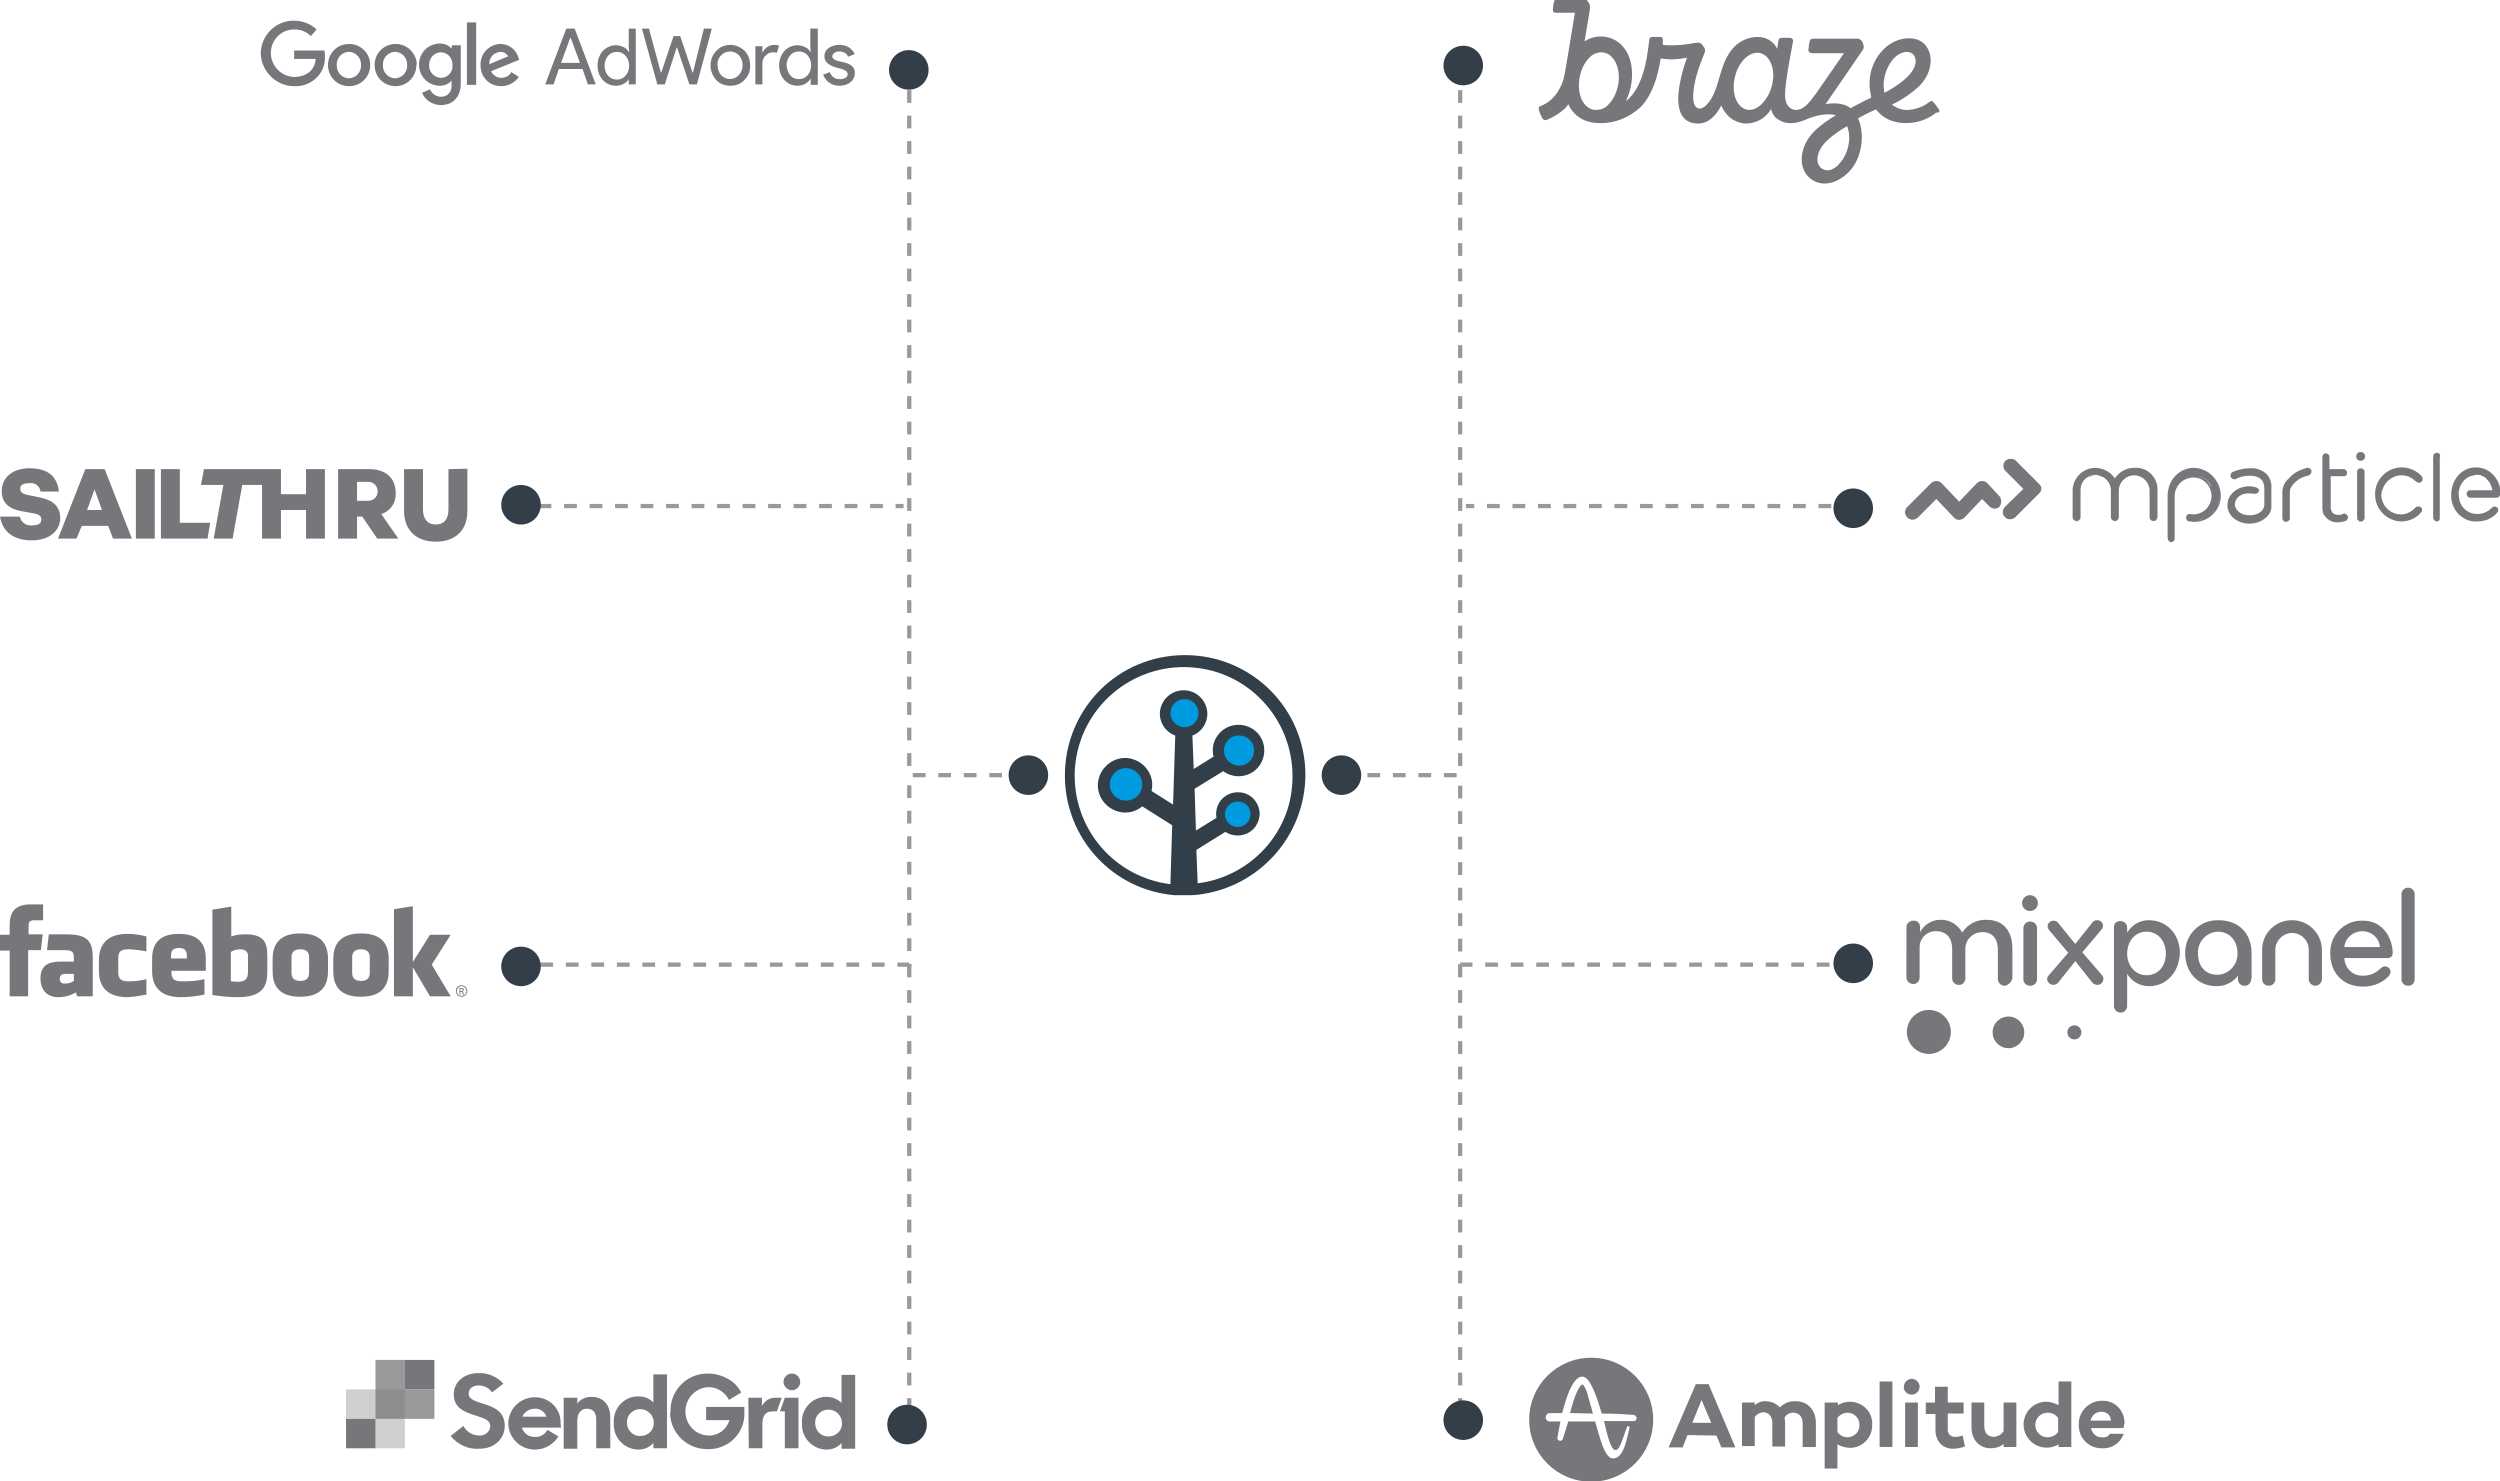 <?xml version="1.0" encoding="utf-8"?>
<!-- Generator: Adobe Illustrator 22.0.1, SVG Export Plug-In . SVG Version: 6.00 Build 0)  -->
<svg version="1.1" id="Layer_1" xmlns="http://www.w3.org/2000/svg" xmlns:xlink="http://www.w3.org/1999/xlink" x="0px" y="0px"
	 viewBox="0 0 568.6 336.9" style="enable-background:new 0 0 568.6 336.9;" xml:space="preserve">
<style type="text/css">
	.st0{fill:#76777A;}
	.st1{opacity:0.35;fill:#76777A;enable-background:new    ;}
	.st2{opacity:0.75;fill:#76777A;enable-background:new    ;}
	.st3{fill:none;stroke:#999999;stroke-width:0.97;stroke-miterlimit:10;stroke-dasharray:2.9;}
	.st4{fill:#323E48;}
	.st5{fill:#333E48;}
	.st6{fill:#009ADE;}
</style>
<title>seamless-integrations-asset</title>
<path class="st0" d="M19.4,106.7l-6.2,15.8h4.2l1.2-2.9h6l1.1,2.9H30l-6.2-15.8H19.4z M19.8,116l1.7-4.7l1.7,4.7L19.8,116z"/>
<rect x="30.9" y="106.7" class="st0" width="4.3" height="15.8"/>
<polygon class="st0" points="40.9,106.7 36.6,106.7 36.6,122.5 47.2,122.5 47.8,118.9 40.9,118.9 "/>
<polygon class="st0" points="69.6,112.4 63.9,112.4 63.9,106.7 46.4,106.7 45.7,110.3 50.8,110.3 48.6,122.5 52.9,122.5 55.1,110.3 
	59.6,110.3 59.6,122.5 63.9,122.5 63.9,116 69.6,116 69.6,122.5 73.9,122.5 73.9,106.7 69.6,106.7 "/>
<path class="st0" d="M9.3,113.2L6,112.5c-0.9-0.2-1.4-0.6-1.4-1.4c0-0.9,0.9-1.2,2.1-1.2c1.2-0.2,2.3,0.6,2.5,1.8c0,0,0,0.1,0,0.1
	h4.2c-0.4-3.6-2.7-5.3-6.7-5.3c-3.7,0-6.3,2-6.3,5.2c0,2.8,1.8,4,4.2,4.5l3.2,0.6c1.1,0.2,1.6,0.6,1.6,1.4c0,1-0.9,1.3-2.2,1.3
	c-1.3,0.1-2.4-0.7-2.7-2H0c0.6,3.6,3.3,5.4,7.2,5.4c3.6,0,6.5-1.8,6.5-5.2C13.6,115.2,12.1,113.8,9.3,113.2z"/>
<path class="st0" d="M90,112.2c0-3.6-2.4-5.5-6-5.5h-7.1v15.8h4.3v-5h1.2l3.4,5h4.8l-3.9-5.6C88.8,116.3,90.1,114.3,90,112.2z
	 M83.6,113.9h-2.4v-4.3h2.4c1.2-0.1,2.2,0.8,2.3,2s-0.8,2.2-2,2.3C83.8,113.9,83.7,113.9,83.6,113.9z"/>
<path class="st0" d="M102,106.7v9.1c0,2.4-1.1,3.5-2.9,3.5s-2.9-1.2-2.9-3.5v-9.1h-4.3v9.5c0,4.5,2.9,7,7.2,7s7.2-2.4,7.2-7v-9.6
	L102,106.7z"/>
<path class="st0" d="M54.7,215.9c-0.8,0-1.5,0.2-2.2,0.6v6.7c0.5,0,1,0.1,1.5,0.1c2.1,0,2.4-1,2.4-2.3v-3.2
	C56.5,216.8,56.2,216,54.7,215.9L54.7,215.9z M40.7,215.6c-1.5,0-1.8,0.8-1.8,1.8v0.6h3.6v-0.6C42.5,216.4,42.2,215.6,40.7,215.6
	L40.7,215.6z M13.6,222.5c-0.1,0.5,0.2,1.1,0.8,1.2c0.1,0,0.3,0,0.4,0c0.7,0,1.4-0.2,2-0.6v-1.6H15
	C14.1,221.5,13.7,221.7,13.6,222.5L13.6,222.5z M68.3,215.9c-1.5,0-2,0.8-2,1.8v3.6c0,1,0.5,1.8,2,1.8s2-0.8,2-1.8v-3.6
	C70.3,216.7,69.8,215.9,68.3,215.9L68.3,215.9z M6.4,226.6H2.2v-10.4H0v-3.6h2.2v-2.2c0-2.9,1.2-4.7,4.7-4.7h2.9v3.6H7.9
	c-1.3,0-1.4,0.5-1.4,1.4v1.8h3.2l-0.4,3.6H6.4V226.6L6.4,226.6z M21.1,226.6h-3.6l-0.2-0.9c-1.2,0.7-2.6,1.1-4.1,1.1
	c-2.6,0-4-1.8-4-4.2c0-2.9,1.6-3.9,4.6-3.9h3V218c0-1.5-0.2-1.9-2.4-1.9h-3.7l0.4-3.6h4c4.9,0,6,1.6,6,5.5L21.1,226.6L21.1,226.6z
	 M33.3,216.4c-1.3-0.3-2.6-0.4-3.9-0.5c-1.9,0-2.5,0.4-2.5,2.1v3.1c0,1.6,0.6,2.1,2.5,2.1c1.3,0,2.6-0.2,3.9-0.5v3.5
	c-1.4,0.3-2.9,0.5-4.3,0.6c-4.6,0-6.5-2.4-6.5-5.9v-2.5c0-3.5,1.8-6,6.5-6c1.5,0,2.9,0.2,4.3,0.6V216.4L33.3,216.4z M46.8,220.8H39
	v0.3c0,1.6,0.6,2.1,2.5,2.1c1.7,0,3.4-0.1,5-0.5v3.5c-1.8,0.4-3.6,0.6-5.4,0.6c-4.6,0-6.5-2.4-6.5-5.9v-2.9c0-3.1,1.4-5.6,6.1-5.6
	s6.1,2.5,6.1,5.6L46.8,220.8z M60.8,220.9c0,3.4-1,5.9-6.8,5.9c-1.9,0-3.8-0.2-5.7-0.5v-19.4l4.3-0.7v6.8c1-0.4,2.1-0.5,3.2-0.5
	c4.3,0,5,1.9,5,5L60.8,220.9L60.8,220.9z M74.6,220.9c0,2.9-1.2,5.8-6.3,5.8s-6.3-2.8-6.3-5.8v-2.8c0-2.9,1.2-5.8,6.3-5.8
	s6.3,2.8,6.3,5.8V220.9z M88.4,220.9c0,2.9-1.2,5.8-6.3,5.8s-6.3-2.8-6.3-5.8v-2.8c0-2.9,1.2-5.8,6.3-5.8s6.3,2.8,6.3,5.8V220.9z
	 M102.5,226.6h-4.7l-3.9-6.6v6.6h-4.3v-19.8l4.3-0.7v12.7l3.9-6.2h4.7l-4.3,6.8L102.5,226.6z M82.1,215.9c-1.5,0-2,0.8-2,1.8v3.6
	c0,1,0.5,1.8,2,1.8s2-0.8,2-1.8v-3.6C84.1,216.7,83.6,215.9,82.1,215.9z M105,224.1c0.7,0,1.3,0.6,1.3,1.3s-0.6,1.3-1.3,1.3
	c-0.7,0-1.3-0.6-1.3-1.3c0,0,0,0,0,0C103.6,224.7,104.2,224.1,105,224.1C104.9,224.1,104.9,224.1,105,224.1z M105,224.3
	c-0.6,0-1.1,0.5-1.1,1.1c0,0.6,0.5,1.1,1.1,1.1l0,0c0.6,0,1.1-0.5,1.1-1.1c0,0,0,0,0,0C106,224.8,105.6,224.3,105,224.3
	C105,224.3,105,224.3,105,224.3z M104.7,226.2h-0.2v-1.5c0.1,0,0.3,0,0.4,0c0.2,0,0.3,0,0.5,0.1c0.1,0.1,0.1,0.2,0.1,0.3
	c0,0.2-0.1,0.3-0.3,0.4l0,0c0.1,0,0.2,0.1,0.2,0.4c0,0.1,0,0.3,0.1,0.4h-0.2c-0.1-0.1-0.1-0.2-0.1-0.4c0-0.1-0.1-0.3-0.3-0.3
	c0,0,0,0,0,0h-0.2L104.7,226.2L104.7,226.2z M104.7,225.4h0.2c0.2,0,0.4-0.1,0.4-0.2s-0.1-0.3-0.4-0.3h-0.2V225.4L104.7,225.4z"/>
<polygon class="st1" points="78.7,316 78.7,322.7 85.4,322.7 85.4,329.4 92.1,329.4 92.1,316 "/>
<path class="st0" d="M102.5,326.6l2.9-2.3c0.7,1.4,2.1,2.2,3.6,2.2c1.2,0.1,2.4-0.8,2.5-2c0-0.1,0-0.1,0-0.2c0-1.4-1.7-1.8-3.5-2.4
	c-2.2-0.7-4.8-1.6-4.8-4.8c0-2.7,2.3-4.8,5.6-4.8c2.2-0.1,4.2,0.8,5.7,2.4l-2.6,2c-0.6-1-1.8-1.6-3-1.6c-1.5,0-2.3,0.8-2.3,1.9
	c0,1.3,1.6,1.7,3.4,2.3c2.3,0.7,4.8,1.7,4.8,5c0,2.7-2.1,5.2-5.8,5.2C106.6,329.7,104.1,328.6,102.5,326.6z M128.2,317.9h3.1v1.3
	c0.8-1,1.9-1.5,3.2-1.5c2.7,0,4.3,1.8,4.3,4.7v7h-3.2v-6.6c0-1.5-0.7-2.4-2.1-2.4c-1.2,0-2.2,0.8-2.2,2.8v6.3h-3.1V317.9z
	 M139.6,323.6c-0.2-3.1,2.1-5.8,5.2-6c0.1,0,0.3,0,0.4,0c1.3,0,2.5,0.4,3.4,1.4v-6.4h3.1v16.8h-3.1v-1.2c-0.9,1-2.1,1.5-3.5,1.5
	c-3.1-0.1-5.6-2.7-5.5-5.8C139.6,323.8,139.6,323.7,139.6,323.6L139.6,323.6z M148.7,323.6c0-1.7-1.3-3-2.9-3.1c0,0,0,0,0,0
	c-1.7-0.1-3.2,1.2-3.2,2.9c-0.1,1.7,1.2,3.2,2.9,3.2c1.7,0.1,3.2-1.2,3.2-2.9C148.7,323.7,148.7,323.7,148.7,323.6z M152.5,321
	c-0.1-4.7,3.6-8.5,8.2-8.6c0.1,0,0.2,0,0.3,0c2.2,0,4.4,0.8,6.1,2.3c0.6,0.6,1.1,1.3,1.5,2l-2.8,1.7c-0.9-1.8-2.8-3-4.8-2.9
	c-3,0.2-5.3,2.8-5.1,5.9c0.2,2.8,2.4,5,5.2,5.1c2.2,0.1,4.2-1.4,4.8-3.5h-5.3v-3h8.7v1.2c0.2,4.5-3.3,8.2-7.8,8.4
	c-0.1,0-0.3,0-0.4,0c-4.7,0.1-8.6-3.5-8.7-8.2C152.5,321.3,152.5,321.1,152.5,321L152.5,321z M170.2,317.9h3.1v1.9
	c0.6-1.2,1.8-2,3.2-1.9h1.3l-1.1,3.1h-0.9c-1.7,0-2.4,0.9-2.4,3v5.4h-3.1L170.2,317.9z M178.5,317.9h3.1v11.5h-3.1V321h-1.1
	L178.5,317.9z M180.1,316.2c1,0,1.9-0.8,1.9-1.9c0-1-0.8-1.9-1.9-1.9c-1,0-1.9,0.8-1.9,1.9c0,0,0,0,0,0
	C178.2,315.3,179.1,316.2,180.1,316.2C180.1,316.2,180.1,316.2,180.1,316.2L180.1,316.2z M182.4,323.7c-0.2-3.1,2.1-5.8,5.2-6
	c0.1,0,0.2,0,0.4,0c1.3,0,2.5,0.5,3.4,1.4v-6.4h3.1v16.8h-3.1v-1.3c-0.9,1-2.1,1.5-3.5,1.5c-3.1-0.1-5.6-2.7-5.5-5.8
	C182.4,323.7,182.4,323.7,182.4,323.7L182.4,323.7z M191.5,323.7c0-1.7-1.3-3-2.9-3.1c0,0,0,0,0,0c-1.7-0.1-3.2,1.2-3.2,2.9
	c-0.1,1.7,1.2,3.2,2.9,3.2c1.7,0.1,3.2-1.2,3.2-2.9C191.5,323.8,191.5,323.7,191.5,323.7z M127.5,323.7c0.1-3.2-2.4-5.8-5.6-5.9
	c-0.1,0-0.2,0-0.3,0c-3.3,0-6,2.7-6,6c0.1,3.4,2.9,6,6.3,5.9c2.1-0.1,4-1.2,5.1-3l-2.5-1.5c-0.5,1-1.6,1.7-2.8,1.6
	c-1.4,0.1-2.6-0.8-3-2.1h8.9L127.5,323.7z M118.8,322.2c0.5-1.1,1.6-1.8,2.8-1.8c1.2-0.1,2.3,0.7,2.7,1.8H118.8z"/>
<rect x="78.7" y="322.7" class="st0" width="6.7" height="6.7"/>
<polygon class="st2" points="92.1,316 92.1,309.3 85.4,309.3 85.4,316 85.4,322.7 92.1,322.7 98.8,322.7 98.8,316 "/>
<rect x="92.1" y="309.3" class="st0" width="6.7" height="6.7"/>
<polyline class="st3" points="206.8,14.7 206.8,176.3 233.9,176.3 "/>
<line class="st3" x1="116.7" y1="115.1" x2="205.5" y2="115.1"/>
<polyline class="st3" points="117.1,219.4 206.8,219.4 206.8,176.3 "/>
<line class="st3" x1="206.8" y1="219.4" x2="206.8" y2="323"/>
<circle class="st4" cx="233.9" cy="176.3" r="4.5"/>
<path class="st0" d="M66.9,11.4v2h4.9c-0.2,2.9-2.6,4.1-4.8,4.1c-2.9,0-5.3-2.4-5.4-5.3c0,0,0-0.1,0-0.1c0-3,2.3-5.4,5.3-5.4
	c0,0,0.1,0,0.1,0c1.4,0,2.7,0.5,3.7,1.5L72,6.7c-1.4-1.3-3.2-2-5.2-2c-4.1,0-7.4,3.3-7.5,7.4c0.1,4.1,3.5,7.5,7.6,7.5
	c3.6,0.2,6.8-2.5,7-6.1c0-0.2,0-0.4,0-0.6c0-0.5,0-0.9-0.1-1.4H66.9z M84.2,14.8c0,2.6-2,4.7-4.6,4.8c-0.1,0-0.1,0-0.2,0
	c-2.7,0-4.8-2.1-4.8-4.8s2.1-4.8,4.8-4.8c2.6,0,4.7,2,4.8,4.6C84.2,14.7,84.2,14.7,84.2,14.8z M82.1,14.8c0.1-1.5-1-2.8-2.5-3
	c-1.5-0.1-2.8,1-3,2.5c0,0.2,0,0.3,0,0.5c-0.1,1.5,1,2.8,2.5,3c1.5,0.1,2.8-1,3-2.5C82.1,15.1,82.1,14.9,82.1,14.8z M94.7,14.8
	c0,2.6-2,4.7-4.6,4.8c0,0-0.1,0-0.1,0c-2.7,0-4.8-2.1-4.8-4.8S87.3,10,90,10c2.6,0,4.7,2.1,4.8,4.6C94.7,14.7,94.7,14.7,94.7,14.8z
	 M92.6,14.8c0.1-1.5-1-2.8-2.5-3c-1.5-0.1-2.8,1-3,2.5c0,0.2,0,0.3,0,0.5c-0.1,1.5,1,2.8,2.5,3c1.5,0.1,2.8-1,3-2.5
	C92.6,15.1,92.6,14.9,92.6,14.8z M102.8,10.3h2v8.6c0,3.4-2,5-4.5,5c-1.9,0-3.6-1.1-4.3-2.8l1.8-0.8c0.4,1,1.4,1.7,2.4,1.7
	c1.3,0.1,2.5-0.9,2.5-2.3c0-0.1,0-0.2,0-0.4v-1c-0.6,0.8-1.6,1.2-2.6,1.2c-2.7,0-4.8-2.1-4.8-4.8c0-2.7,2.1-4.8,4.8-4.8l0,0
	c1,0,1.9,0.4,2.6,1.1L102.8,10.3z M102.9,14.8c0.1-1.5-1-2.8-2.5-2.9c0,0,0,0-0.1,0l0,0c-1.5,0-2.7,1.3-2.7,2.8c0,0,0,0.1,0,0.1
	c-0.1,1.5,1.1,2.8,2.6,2.9c0,0,0.1,0,0.1,0c1.5,0,2.7-1.3,2.6-2.7C103,14.9,103,14.8,102.9,14.8L102.9,14.8z M118.1,13.6l-6.4,2.6
	c0.4,0.9,1.3,1.5,2.3,1.5c1,0,1.9-0.5,2.3-1.3l1.7,1.1c-0.9,1.3-2.4,2.1-4,2.1c-2.6,0-4.7-2-4.7-4.6c0-0.1,0-0.2,0-0.2
	c-0.1-2.5,1.8-4.6,4.3-4.8c0.1,0,0.1,0,0.2,0l0,0c1.8,0,3.4,1.1,4,2.8L118.1,13.6z M115.6,12.8c-0.4-0.6-1-1-1.8-1
	c-1.5,0.1-2.6,1.3-2.5,2.8c0,0,0,0,0,0L115.6,12.8z M106.2,19.3h2.1V5.1h-2.1V19.3z M130.7,6.5l4.8,12.7h-1.8l-1.2-3.5h-5.4
	l-1.2,3.5H124l4.8-12.7L130.7,6.5z M131.9,14.3l-2.1-5.7h-0.1l-2.1,5.7H131.9z M143,6.5h1.6v12.7h-1.6V18H143
	c-0.3,0.5-0.7,0.8-1.2,1.1c-1.6,0.8-3.5,0.4-4.7-0.9c-0.8-0.9-1.2-2.1-1.2-3.3c0-1.2,0.4-2.4,1.2-3.3c1.2-1.3,3.1-1.7,4.7-0.9
	c0.5,0.2,0.9,0.6,1.2,1.1h0.1l-0.1-1.2L143,6.5z M143.1,14.9c0-0.8-0.3-1.6-0.8-2.2c-0.5-0.6-1.2-0.9-2-0.9c-0.8,0-1.5,0.3-2,0.9
	c-0.5,0.6-0.8,1.4-0.8,2.2c0,0.8,0.2,1.6,0.8,2.3c0.5,0.6,1.2,0.9,2,0.9c0.8,0,1.5-0.3,2-0.9C142.9,16.5,143.1,15.7,143.1,14.9
	L143.1,14.9z M160.1,6.5l-2.5,10h-0.1l-2.8-8.3h-1.5l-2.8,8.3h-0.1l-2.7-10H146l3.5,12.7h1.7l2.7-8.4h0.1l2.8,8.4h1.7l3.4-12.7
	H160.1z M169.3,11.5c0.9,0.9,1.3,2.1,1.3,3.3c0.1,1.3-0.4,2.5-1.3,3.4c-0.8,0.9-2,1.3-3.2,1.3c-1.2,0-2.4-0.4-3.2-1.3
	c-0.8-0.9-1.3-2.1-1.3-3.3c0-1.2,0.4-2.4,1.3-3.3c0.8-0.9,2-1.4,3.2-1.4C167.3,10.2,168.4,10.7,169.3,11.5L169.3,11.5z M168.9,14.8
	c0-0.8-0.3-1.6-0.8-2.2c-1-1.1-2.8-1.2-3.9-0.2c-0.1,0.1-0.1,0.1-0.2,0.2c-0.6,0.6-0.9,1.4-0.8,2.2c0,0.8,0.3,1.7,0.8,2.3
	c1.1,1.1,2.8,1.2,3.9,0.1c0,0,0.1-0.1,0.1-0.1C168.6,16.5,168.9,15.7,168.9,14.8L168.9,14.8z M174.5,10.7c-0.5,0.3-0.8,0.7-1,1.2
	h-0.1v-1.4h-1.6v8.7h1.6v-4.8c0-0.6,0.2-1.3,0.7-1.7c0.4-0.5,1-0.8,1.6-0.8c0.3,0,0.7,0,1,0.1l0.5-1.6c-0.4-0.2-0.8-0.2-1.2-0.2
	C175.5,10.2,175,10.4,174.5,10.7L174.5,10.7z M184.4,6.5h1.6v12.8h-1.6V18h-0.1c-0.3,0.5-0.7,0.8-1.2,1.1c-1.6,0.8-3.5,0.4-4.7-0.9
	c-0.8-0.9-1.2-2.1-1.2-3.3c0-1.2,0.4-2.4,1.2-3.3c1.2-1.3,3.1-1.7,4.7-0.9c0.5,0.2,0.9,0.6,1.2,1.1h0.1l-0.1-1.2V6.5z M184.5,14.8
	c0-0.8-0.3-1.6-0.8-2.2c-0.5-0.6-1.2-0.9-2-0.9c-0.8,0-1.5,0.3-2,0.9c-0.5,0.6-0.8,1.4-0.8,2.2c0,0.8,0.3,1.6,0.8,2.3
	c0.5,0.6,1.2,0.9,2,0.9c0.8,0,1.5-0.3,2-0.9C184.2,16.5,184.5,15.7,184.5,14.8L184.5,14.8z M192,14.2l-1.3-0.3
	c-0.9-0.2-1.4-0.6-1.4-1.1c0-0.3,0.2-0.6,0.5-0.8c0.3-0.2,0.7-0.3,1.1-0.3c0.4,0,0.9,0.1,1.2,0.3c0.4,0.2,0.6,0.5,0.8,0.9l1.5-0.6
	c-0.3-0.6-0.7-1.1-1.3-1.5c-0.6-0.4-1.4-0.6-2.1-0.6c-0.9,0-1.8,0.2-2.5,0.7c-0.6,0.4-1,1.1-1,1.9c0,1.2,0.9,2,2.5,2.5l1.5,0.4
	c0.9,0.3,1.3,0.7,1.3,1.2c0,0.3-0.2,0.6-0.5,0.8c-0.4,0.2-0.8,0.3-1.3,0.3c-0.5,0-1-0.1-1.4-0.4c-0.4-0.3-0.7-0.7-0.9-1.2l-1.5,0.6
	c0.3,0.7,0.8,1.4,1.4,1.8c0.7,0.5,1.5,0.7,2.3,0.7c0.9,0,1.8-0.2,2.5-0.8c0.6-0.4,1-1.2,1-1.9C194.6,15.5,193.7,14.6,192,14.2z"/>
<circle class="st5" cx="206.7" cy="15.9" r="4.5"/>
<polyline class="st3" points="332.1,14.7 332.1,176.3 305.1,176.3 "/>
<line class="st3" x1="422.3" y1="115.1" x2="333.4" y2="115.1"/>
<polyline class="st3" points="421.9,219.4 332.1,219.4 332.1,176.3 "/>
<line class="st3" x1="332.1" y1="219.4" x2="332.1" y2="323"/>
<circle class="st4" cx="305.1" cy="176.3" r="4.5"/>
<path class="st0" d="M360.2,315.1c-0.1-0.1-0.2-0.2-0.3-0.2c-0.1,0-0.1,0-0.2,0.1c-0.8,0.6-1.8,3.1-2.6,6.4h0.7l4.5,0.1
	c-0.4-1.5-0.8-2.8-1.1-3.9C361,316.7,360.7,315.9,360.2,315.1z"/>
<path class="st0" d="M361.9,308.8c-7.8,0-14.1,6.3-14.1,14.1c0,7.8,6.3,14.1,14.1,14.1c7.8,0,14.1-6.3,14.1-14.1c0,0,0,0,0,0l0,0
	C376,315.1,369.7,308.8,361.9,308.8z M372,323.1L372,323.1L372,323.1L372,323.1c-0.2,0.1-0.3,0.1-0.4,0.1h-6.8
	c0.1,0.2,0.1,0.5,0.2,0.8c0.4,1.6,1.3,5.8,2.4,5.8h0c0.8,0,1.2-1.2,2.1-3.7l0,0c0.1-0.4,0.3-0.9,0.5-1.4v-0.1l0,0
	c0.1-0.2,0.2-0.3,0.4-0.2c0.2,0.1,0.3,0.2,0.2,0.4l0,0v0.1c-0.1,0.3-0.2,0.7-0.3,1.2c-0.5,2.2-1.3,5.6-3.4,5.6l0,0
	c-1.4,0-2.1-2.2-2.5-3.1c-0.6-1.7-1.1-3.5-1.6-5.3h-6.1l-1.3,4.1l0,0c-0.2,0.3-0.6,0.4-0.9,0.2c-0.2-0.1-0.3-0.3-0.3-0.6l0,0
	l0.1-0.5c0.2-1,0.4-2.1,0.6-3.2h-2.6c-0.5-0.1-0.9-0.7-0.7-1.2c0.1-0.3,0.3-0.6,0.7-0.7h0.4h2.6c1.4-5.5,2.9-8.3,4.6-8.3
	s3.2,4.3,4.4,8.4l0,0c2.3,0,4.7,0.1,7.1,0.3h0.2c0.4,0.1,0.7,0.5,0.6,0.9c0,0,0,0,0,0C372.2,322.8,372.1,322.9,372,323.1L372,323.1z
	"/>
<path class="st0" d="M383.8,326.4l-1.1,2.8h-3.2l6.2-14.4h2.9l6.1,14.4h-3.2l-1.1-2.7L383.8,326.4z M387,318.4l-2.1,5.2h4.3
	L387,318.4z"/>
<path class="st0" d="M413,323.6v5.5h-3v-5.3c0-1.6-0.8-2.5-2.2-2.5c-0.8,0-1.5,0.4-1.9,1.1c0,0.4,0.1,0.7,0.1,1.1v5.5h-2.9v-5.3
	c0-1.6-0.8-2.5-2.2-2.5c-0.7,0.1-1.4,0.5-1.8,1.1v6.6h-2.9V319h2.9v0.6c0.7-0.6,1.6-1,2.5-0.9c1.2,0,2.4,0.5,3.2,1.4
	c1-1,2.3-1.5,3.7-1.4C411,318.7,413,320.6,413,323.6z"/>
<path class="st0" d="M425.8,324.1c0.1,2.8-2.2,5.2-5,5.2c-1,0-2-0.3-2.9-0.8v5.5H415v-15h3v0.6c2.4-1.5,5.6-0.8,7.1,1.6
	C425.6,322,425.9,323,425.8,324.1L425.8,324.1z M422.9,324.1c0.1-1.5-1.1-2.7-2.6-2.8c0,0,0,0,0,0l0,0c-0.9,0-1.8,0.4-2.4,1.2v3.2
	c0.6,0.8,1.4,1.2,2.4,1.2C421.8,326.8,423,325.6,422.9,324.1C422.9,324.1,422.9,324.1,422.9,324.1L422.9,324.1L422.9,324.1z"/>
<path class="st0" d="M430.4,329.1h-2.9v-14.9h2.9L430.4,329.1L430.4,329.1z"/>
<path class="st0" d="M433,315.5c0-1,0.7-1.8,1.7-1.9c1,0,1.8,0.7,1.9,1.7c0,1-0.7,1.8-1.7,1.9c-0.1,0-0.1,0-0.2,0
	C433.7,317.1,433,316.4,433,315.5z M436.2,319v10.1h-2.9V319H436.2z"/>
<path class="st0" d="M446.9,329c-0.9,0.3-1.8,0.5-2.7,0.5c-2.4,0-4-1.7-4-4.3v-3.6H438V319h2.1v-3.6h2.9v3.6h3.6v2.5H443v3.6
	c-0.1,0.9,0.6,1.6,1.4,1.7c0.1,0,0.2,0,0.3,0c0.6,0,1.1-0.1,1.7-0.3L446.9,329z"/>
<path class="st0" d="M458.6,329.1h-2.9v-0.7c-0.8,0.7-1.8,1-2.9,1c-2.6,0-4.4-1.9-4.4-4.8V319h2.9v5.3c0,1.6,0.8,2.5,2.2,2.5
	c0.9-0.1,1.7-0.5,2.2-1.3V319h2.9L458.6,329.1L458.6,329.1z"/>
<path class="st0" d="M471.1,329.1h-2.9v-0.6c-2.5,1.5-5.7,0.7-7.2-1.8c-1.5-2.5-0.7-5.7,1.8-7.2c0.8-0.4,1.6-0.7,2.5-0.7
	c1,0,2,0.3,2.9,0.8v-5.4h2.9V329.1z M468.1,325.7v-3.2c-0.6-0.8-1.4-1.2-2.4-1.2c-1.5,0-2.8,1.2-2.8,2.8c0,1.5,1.2,2.8,2.8,2.8
	C466.7,326.9,467.6,326.4,468.1,325.7L468.1,325.7z"/>
<path class="st0" d="M483,324.8h-7.4c0.2,1.3,1.3,2.2,2.6,2.1c0.7,0.1,1.3-0.2,1.7-0.8h3.1c-0.7,2.1-2.7,3.4-4.8,3.3
	c-2.9,0.1-5.3-2.1-5.4-5c0-0.1,0-0.2,0-0.4c-0.1-2.8,2.1-5.2,4.9-5.4c0.2,0,0.3,0,0.5,0c2.7-0.1,4.9,2.1,5,4.8c0,0.1,0,0.3,0,0.4
	C483,324.2,483,324.5,483,324.8z M475.5,323.1h4.6c0-1.1-0.9-2-2-2c0,0-0.1,0-0.1,0C476.8,321,475.7,321.9,475.5,323.1z"/>
<circle class="st5" cx="332.8" cy="323" r="4.5"/>
<circle class="st5" cx="332.8" cy="14.9" r="4.5"/>
<path class="st0" d="M430.7,13.3c2.4-2.4,5-1.7,5,0.6s-2.7,4.7-6,6.6c-0.3,0.2-0.7,0.4-1.1,0.6c-0.1-0.6-0.2-1.3-0.2-1.9
	C428.5,17,429.3,14.9,430.7,13.3 M418,37.6c-3.2,3.2-7.2-0.9-2.5-5.6c1.4-1.3,3-2.4,4.6-3.3C421.2,31.3,420.4,35.3,418,37.6
	 M397.9,25c-2.4,0-4-2.9-3.5-6.5s2.8-6.5,5.3-6.5c2.2,0,3.8,2.5,3.6,5.7c-0.1,0.5-0.1,0.9-0.2,1.4C402.4,22.3,400.1,25,397.9,25
	 M365.8,23.8c-0.7,0.8-1.7,1.2-2.8,1.2c-0.9,0-1.8-0.4-2.4-1.1c-2.2-2.2-2-7.8,0.8-10.7c0.7-0.8,1.7-1.3,2.8-1.3
	c0.9,0,1.8,0.4,2.4,1.1C368.8,15.1,368.9,20.6,365.8,23.8 M441,24.9c0,0-0.9-1.3-1.2-1.6s-0.4-0.5-1-0.1c-1.4,1.1-3.1,1.7-4.8,1.8
	c-1.3,0.1-2.6-0.4-3.7-1.2c0.4-0.2,0.8-0.4,1.2-0.6c1.8-1,3.5-2.2,5-3.6c4.4-4.4,3-10.9-2.3-10.9c-5,0-9,4.9-9,10.3
	c0,1.1,0.2,2.2,0.4,3.2c-0.3,0.1-2.3,1.1-4.7,2.4c-2.2-1.7-5.7-0.9-5.7-0.9l0,0c3.2-4.6,8.1-11.8,8.5-12.4c0.3-0.4,0.2-0.9,0-1.5
	s-0.7-1-1.2-1h-10.2c-0.3,0-0.6,0.2-0.7,0.5c-0.1,0.4-0.3,1.7-0.3,2.1s0.4,0.7,0.8,0.7h7.3l-6.6,9.5c-0.1,0-0.1,0.1-0.1,0.1
	c-1,1.4-2.4,3.3-4.2,3.3c-1.1,0-2.5-0.8-2.5-3.4s1-7.9,1.8-12.1c0.1-0.4-0.1-0.9-0.8-0.9h-1.8c-0.4,0-0.7,0.3-0.7,0.6
	c-0.1,0.6-0.2,1.3-0.3,1.9c-0.8-1.7-2.5-2.7-4.4-2.7c-2,0-3.9,0.8-5.3,2.2c-3.8,3.8-3.1,10-6.4,13.3c-1.4,1.4-3,1-3-1.8
	c0-3.2,1.2-6.7,2.6-10.1c0.2-0.5,0.1-1.1-0.3-1.5c-0.4-0.5-0.5-0.8-1.2-0.8c-1,0-2.7,0.6-6,0.6c-0.7,0-1.4,0-2-0.1c0-0.5,0-0.8,0-1
	c0-0.5-0.1-0.8-0.6-0.8h-1.7c-0.6,0-0.8,0.3-0.8,0.8c-0.3,2-0.8,9.5-4.6,13.2c-0.2,0.2-0.4,0.4-0.7,0.6c0.9-1.9,1.4-4,1.4-6.1
	c0-5.3-3.1-8.6-7.1-8.6c-1.3,0-2.6,0.4-3.7,1.1c0.5-3.2,1.1-6.3,1.2-7.3c0.1-0.6,0-1.2-0.4-1.7c-0.4-0.6-0.7-0.8-1.2-0.8h-5.8
	c-0.3,0-0.6,0.3-0.7,0.6c-0.2,0.7-0.3,1.4-0.3,2.1c0,0.5,0.3,0.6,0.7,0.6h4.3c-0.7,4.2-2,12.3-2.4,14.3c-0.5,2.6-2.3,5.8-5.4,6.9
	c-0.4,0.1-0.5,0.5-0.4,0.8c0,0,0,0,0,0.1c0.2,0.7,0.5,1.3,0.8,1.9c0.2,0.3,0.5,0.5,0.9,0.4c1.6-0.6,3-1.5,4.2-2.6
	c0.3-0.3,0.6-0.6,0.8-1c1.4,3.1,4.2,4.3,7.1,4.3c3.5,0.1,6.8-1.3,9.3-3.6c2.9-2.9,4.1-7.7,4.6-11.1c0.8,0.1,1.5,0.2,2.3,0.2
	c1.2,0,2.5-0.1,3.7-0.4c0,0-2,5.3-2,9.3c0,4.4,2.1,5.7,4.5,5.7s4.1-1.8,5.3-4.1c0.3,0.8,0.8,1.5,1.4,2.2c1.1,1.2,2.8,1.9,4.4,1.9
	c2.3-0.1,4.4-1.3,5.5-3.3c0.2,0.8,0.6,1.5,1.1,2c1,0.8,2.3,1.3,3.6,1.2c2.7,0,4.3-2,8.6-2c0.5,0,1,0.1,1.5,0.2
	c-1.8,1-3.4,2.2-4.9,3.6c-3.5,3.5-3.7,8.1-1.4,10.4c2.8,2.8,6.8,1.4,9.2-1.1c2.9-2.9,3.8-8.4,2.1-12.2c2-1.1,3.7-1.9,4.1-2
	c1.3,1.7,3.4,3.1,6.8,3.1c2.5,0,4.9-0.8,6.9-2.4C441.1,25.7,441.2,25.3,441,24.9C441,25,441,25,441,24.9"/>
<path class="st0" d="M485.4,106.4c-1.8,0-3.4,0.9-4.4,2.4c-1-1.5-2.6-2.3-4.4-2.4c-2.9,0-5.2,2.4-5.2,5.2v6l0,0
	c0,0.5,0.4,0.9,0.9,0.9s0.9-0.4,0.9-0.9l0,0v-6.2c0-1.9,1.5-3.4,3.4-3.4c0.9,0,1.8,0.4,2.5,1.1c0.6,0.6,1,1.5,1,2.4v6l0,0v0.1
	c0,0.5,0.4,0.9,0.9,0.9s0.9-0.4,0.9-0.9l0,0v-6c0-1.9,1.6-3.5,3.5-3.5s3.5,1.6,3.5,3.5v6.1l0,0v0.1c0.1,0.4,0.4,0.7,0.9,0.7
	c0.5,0,0.8-0.4,0.9-0.8l0,0v-6c0.2-2.7-1.8-5.1-4.5-5.3C485.8,106.4,485.6,106.4,485.4,106.4z M472.9,118.4
	c-0.2,0.2-0.4,0.3-0.6,0.3c-0.2,0-0.4-0.1-0.6-0.3c-0.2-0.2-0.2-0.4-0.3-0.6l0,0c0,0.2,0.1,0.4,0.3,0.6c0.2,0.2,0.4,0.2,0.6,0.3
	C472.5,118.6,472.8,118.5,472.9,118.4c0.2-0.1,0.3-0.4,0.3-0.6l0,0C473.2,118,473.1,118.2,472.9,118.4L472.9,118.4z M473.1,117.7
	L473.1,117.7L473.1,117.7z M473.2,111.3c0-0.2,0.1-0.4,0.1-0.7C473.2,110.8,473.2,111.1,473.2,111.3L473.2,111.3z M473.6,110
	c0.1-0.2,0.2-0.4,0.4-0.5C473.8,109.6,473.7,109.8,473.6,110L473.6,110z M476.7,108.1c-0.7,0-1.4,0.2-2,0.6
	C475.3,108.4,476,108.2,476.7,108.1c0.7,0,1.4,0.2,2,0.6C478.1,108.4,477.4,108.2,476.7,108.1L476.7,108.1z M479.4,109.5
	c0.5,0.5,0.7,1.2,0.8,1.9C480.1,110.7,479.9,110,479.4,109.5L479.4,109.5z M481.6,118.4c-0.2,0.2-0.4,0.3-0.6,0.3
	c-0.2,0-0.4-0.1-0.6-0.3c-0.2-0.2-0.3-0.4-0.3-0.6l0,0c0,0.2,0.1,0.4,0.3,0.6c0.2,0.2,0.4,0.3,0.6,0.3
	C481.3,118.6,481.5,118.5,481.6,118.4c0.2-0.2,0.3-0.4,0.3-0.6l0,0C481.9,118,481.8,118.2,481.6,118.4L481.6,118.4z M481.9,111.7
	L481.9,111.7c0-0.2,0-0.5,0.1-0.7C481.9,111.2,481.9,111.4,481.9,111.7L481.9,111.7z M487.3,108.7c-1.2-0.8-2.7-0.8-3.9,0
	c-0.2,0.1-0.4,0.3-0.5,0.5c0.2-0.2,0.3-0.3,0.5-0.5c0.6-0.4,1.3-0.6,2-0.6C486.1,108.1,486.8,108.3,487.3,108.7
	c0.3,0.1,0.4,0.3,0.6,0.5C487.7,109,487.5,108.8,487.3,108.7L487.3,108.7z M488.9,111.7L488.9,111.7z M489,117.9L489,117.9
	L489,117.9L489,117.9c0,0.1,0,0.1,0.1,0.1S489,118,489,117.9L489,117.9z M490.3,118.4c-0.2,0.2-0.4,0.3-0.6,0.3
	c-0.3,0-0.5-0.1-0.7-0.3c0.2,0.2,0.4,0.3,0.7,0.3c0.5,0,0.8-0.4,0.9-0.8l0,0C490.6,118,490.5,118.2,490.3,118.4L490.3,118.4z"/>
<path class="st0" d="M546.2,108.1c1.2,0,2.4,0.5,3.3,1.4l0.1,0.1l0,0c0.2,0.1,0.4,0.2,0.6,0.2c0.5,0,0.8-0.4,0.8-0.9
	c0-0.2-0.1-0.5-0.3-0.7c0-0.1-0.1-0.1-0.1-0.1c-1.2-1.2-2.8-1.8-4.5-1.8c-3.4,0.1-6.1,3-5.9,6.4c0.1,3.2,2.7,5.8,5.9,5.9
	c1.7,0,3.4-0.7,4.5-2c0.1-0.1,0.2-0.3,0.3-0.5V116c0-0.4-0.3-0.8-0.7-0.8h-0.2c-0.3,0-0.5,0.1-0.7,0.3c-0.8,0.9-2,1.5-3.2,1.5
	c-2.4,0-4.4-1.9-4.5-4.4C541.8,110.1,543.8,108.1,546.2,108.1L546.2,108.1z M546.2,108c0.3,0,0.7,0.1,1,0.1
	C546.9,108.1,546.6,108,546.2,108z M550.8,109.5c-0.2,0.2-0.4,0.3-0.6,0.3c-0.2,0-0.4-0.1-0.5-0.2h-0.1l-0.1-0.1
	c-0.2-0.2-0.4-0.4-0.7-0.5c-0.4-0.3-0.8-0.5-1.2-0.7c0.4,0.1,0.8,0.4,1.2,0.7c0.2,0.2,0.4,0.3,0.7,0.5l0.1,0.1h0.1
	c0.1,0.1,0.3,0.2,0.5,0.2C550.5,109.7,550.7,109.7,550.8,109.5c0.2-0.2,0.3-0.4,0.3-0.6l0,0C551,109.1,551,109.3,550.8,109.5z
	 M546.3,118.6c-2.2,0-4.2-1.2-5.2-3.2c-0.5-0.9-0.7-1.9-0.7-2.9l0,0c0,1,0.2,2,0.7,2.9C542.1,117.4,544.1,118.6,546.3,118.6
	c0.8,0,1.7-0.1,2.4-0.5C548,118.5,547.1,118.6,546.3,118.6z M549.3,117.8c0.4-0.2,0.7-0.5,1-0.8C550,117.4,549.6,117.6,549.3,117.8z
	 M551,116.2V116l0,0V116.2z M542.3,110.8c-0.1,0.3-0.2,0.6-0.3,0.8c-0.1,0.3-0.1,0.6-0.1,0.9l0,0c0-0.3,0-0.6,0.1-0.9
	C542.1,111.3,542.2,111,542.3,110.8l0.4-0.8L542.3,110.8z"/>
<path class="st0" d="M499,106.4c-3,0-5.5,2.3-5.9,5.3c0,0-0.1,0.5-0.1,0.8v9.8l0,0v0.1c0,0.1,0.1,0.3,0.1,0.4
	c0.1,0.3,0.4,0.5,0.7,0.5h0.1c0.2,0,0.4-0.2,0.5-0.3l0.1-0.1l0,0c0.1-0.1,0.1-0.2,0.1-0.3v-9.9c0.1-2.3,2-4.1,4.3-4.1s4.1,2,4.1,4.3
	c-0.1,2.3-1.9,4.1-4.2,4.1c-0.2,0-0.6-0.1-0.8-0.1H498c-0.5,0-0.8,0.4-0.8,0.9c0,0.5,0.4,0.8,0.8,0.8h0.2c0.3,0.1,0.6,0.1,0.9,0.1
	c3.3,0,6-2.7,6-6C505,109.2,502.3,106.5,499,106.4z M493,122.3L493,122.3c0,0.1,0.1,0.3,0.1,0.4C493,122.6,493,122.4,493,122.3
	L493,122.3z M494,123.1h-0.2c-0.2,0-0.5-0.1-0.6-0.3c0.2,0.2,0.4,0.3,0.6,0.3H494c0,0,0.1,0,0.2-0.1
	C494.2,123.1,494.1,123.1,494,123.1L494,123.1z M494.7,122.2v0.2c0,0.1,0,0.2-0.1,0.3l0,0c0,0,0,0.1-0.1,0.1l0,0c0,0,0-0.1,0.1-0.1
	l0,0l0,0c0.1-0.1,0.1-0.2,0.1-0.3V122.2z M494.7,120.9L494.7,120.9z M494.7,115L494.7,115z M503,111.2c-0.1-0.3-0.2-0.5-0.3-0.8
	c-0.3-0.5-0.6-1-1-1.3c-0.8-0.6-1.7-1-2.7-1c-1.6,0-3,0.9-3.7,2.3c-0.2,0.4-0.3,0.8-0.4,1.2c0.1-0.4,0.2-0.8,0.4-1.2
	c1.1-2.1,3.6-2.9,5.7-1.8c0.8,0.4,1.4,1,1.8,1.8C502.8,110.7,502.9,110.9,503,111.2c0.1,0.4,0.2,0.9,0.2,1.3l0,0
	C503.2,112.1,503.1,111.6,503,111.2z M497.1,117.7c0.1,0.3,0.3,0.6,0.6,0.7C497.4,118.3,497.1,118,497.1,117.7L497.1,117.7z
	 M498.1,118.4L498.1,118.4c0.3,0.1,0.5,0.1,0.8,0.1C498.6,118.5,498.4,118.5,498.1,118.4L498.1,118.4z M502.6,117.1
	c-0.4,0.4-0.9,0.7-1.4,0.9c-0.4,0.1-0.7,0.3-1.1,0.3c0.4-0.1,0.8-0.2,1.1-0.3C501.7,117.8,502.2,117.5,502.6,117.1
	c0.5-0.4,0.8-0.8,1.1-1.3C503.5,116.3,503.1,116.7,502.6,117.1L502.6,117.1z M504.1,115.3c0.5-0.9,0.7-1.9,0.7-2.9l0,0
	C504.8,113.5,504.6,114.5,504.1,115.3L504.1,115.3z"/>
<path class="st0" d="M515.5,107.8c-1-0.9-2.4-1.4-3.8-1.3c-1.3,0-2.6,0.3-3.8,0.8l0,0c-0.3,0.1-0.6,0.4-0.6,0.8v0.2
	c0.1,0.4,0.4,0.7,0.9,0.7h0.2c0.1,0,0.1,0,0.1-0.1h0.1c0.9-0.5,2-0.7,3-0.7h0.1c2.2,0,3.3,1,3.3,2.9v3.6c0,0.6-0.2,1.1-0.6,1.5
	c-0.7,0.7-1.7,1-2.7,1h-0.1c-1.8,0-3.3-1.1-3.3-2.5c0-0.6,0.2-1.1,0.6-1.5c0.7-0.7,1.6-1,2.6-1c0.4,0,0.7,0.1,1.1,0.1h0.3
	c0.1,0,0.3-0.1,0.4-0.1c0.1-0.1,0.1-0.1,0.2-0.1c0.2-0.2,0.3-0.4,0.3-0.6l0,0v-0.1c0-0.1,0-0.1-0.1-0.1l0,0c0,0,0-0.1-0.1-0.1l0,0
	c-0.1-0.2-0.2-0.3-0.4-0.3c-0.1,0-0.1-0.1-0.2-0.1l0,0c-0.5-0.1-1-0.2-1.4-0.2c-2.8,0-5,1.9-5,4.3s2.3,4.2,5,4.2
	c2.6,0,4.7-1.6,5-3.5V111C516.7,109.8,516.3,108.7,515.5,107.8z M515,110.5c0-0.1-0.1-0.1-0.1-0.2S515,110.4,515,110.5L515,110.5z
	 M514.8,109.8c0-0.1-0.1-0.1-0.1-0.2S514.8,109.8,514.8,109.8z M514.6,109.3c-0.1,0-0.1-0.1-0.1-0.2
	C514.4,109.2,514.5,109.3,514.6,109.3z M513.1,108.3c-0.1,0-0.2-0.1-0.3-0.1C512.9,108.3,513,108.3,513.1,108.3L513.1,108.3z
	 M512.5,108.2L512.5,108.2z M507.4,108.1L507.4,108.1L507.4,108.1z M508.5,108.9c-0.1,0-0.1,0-0.1,0.1h-0.2c-0.2,0-0.4-0.1-0.5-0.2
	c0.1,0.1,0.3,0.2,0.5,0.2h0.2C508.4,108.9,508.5,108.9,508.5,108.9z M511.7,108.2c-0.5,0-1.1,0.1-1.6,0.2c-0.5,0.1-1,0.3-1.5,0.5
	c0.5-0.2,1-0.4,1.5-0.5C510.6,108.3,511.2,108.2,511.7,108.2z M514,108.8c0.1,0.1,0.1,0.1,0.2,0.1S514,108.8,514,108.8L514,108.8z
	 M513.4,108.4c0.1,0.1,0.2,0.1,0.3,0.1C513.6,108.5,513.5,108.5,513.4,108.4L513.4,108.4z M509.2,116.4L509.2,116.4L509.2,116.4z
	 M511.5,117.2L511.5,117.2z M511.2,117.2L511.2,117.2z M510.8,117.2L510.8,117.2z M510.5,117.1c-0.1,0-0.1,0-0.1-0.1
	S510.4,117.2,510.5,117.1L510.5,117.1z M510.2,117c-0.1,0-0.1,0-0.1-0.1S510.2,117.1,510.2,117L510.2,117z M509.9,116.9
	c-0.1,0-0.1-0.1-0.1-0.1S509.9,117,509.9,116.9L509.9,116.9z M509.6,116.8c-0.1,0-0.1-0.1-0.1-0.1S509.6,116.8,509.6,116.8
	L509.6,116.8z M509.4,116.6c-0.1,0-0.1-0.1-0.1-0.1C509.3,116.6,509.3,116.6,509.4,116.6L509.4,116.6z M508.3,114.8L508.3,114.8
	L508.3,114.8z M509,116.3L509,116.3L509,116.3z M508.8,116.1L508.8,116.1C508.7,116,508.8,116.1,508.8,116.1L508.8,116.1z
	 M508.7,115.8c0-0.1-0.1-0.1-0.1-0.1S508.6,115.9,508.7,115.8L508.7,115.8z M508.5,115.6C508.5,115.5,508.5,115.5,508.5,115.6
	L508.5,115.6z M508.4,115.3L508.4,115.3z M508.3,115.1L508.3,115.1z M508.4,114.2c0.2-0.5,0.5-1,0.9-1.3
	C508.9,113.2,508.5,113.7,508.4,114.2L508.4,114.2z M513.6,112.1c-0.1,0.1-0.1,0.1-0.2,0.1c-0.1,0.1-0.3,0.1-0.4,0.1h-0.2
	c-0.2-0.1-0.3-0.1-0.5-0.1c0.2,0,0.4,0,0.5,0.1h0.2c0.1,0,0.3-0.1,0.4-0.1S513.5,112.2,513.6,112.1c0.2-0.2,0.3-0.4,0.3-0.6
	C513.9,111.8,513.8,112,513.6,112.1L513.6,112.1z M516.6,115.4c-0.3,1.9-2.3,3.5-5,3.5c-2.7,0-5-1.9-5-4.2l0,0c0,2.3,2.2,4.2,5,4.2
	C514.2,118.9,516.4,117.3,516.6,115.4v-0.2l0,0V115.4z"/>
<path class="st0" d="M525,106.4h-0.3c-0.7,0.2-1.3,0.4-1.9,0.7c-0.6,0.3-1.1,0.6-1.6,1.1c-0.2,0.1-0.3,0.3-0.5,0.5
	c-1,0.8-1.6,2-1.6,3.3v5.7l0,0v0.1c0,0.5,0.4,0.9,0.8,0.9c0.5,0,0.9-0.4,0.9-0.9l0,0v-5.5c0-1,0.1-1.6,1.4-2.8
	c0.8-0.7,1.7-1.1,2.7-1.3l0,0c0.1,0,0.1-0.1,0.2-0.1c0.3-0.1,0.6-0.4,0.6-0.8c0.1-0.4-0.2-0.8-0.7-0.9
	C525,106.4,525,106.4,525,106.4z M520.6,118.4c-0.2,0.2-0.4,0.3-0.6,0.3c-0.2,0-0.4-0.1-0.6-0.3c-0.2-0.2-0.3-0.4-0.3-0.6l0,0
	c0,0.2,0.1,0.4,0.3,0.6c0.2,0.2,0.4,0.3,0.6,0.3C520.2,118.6,520.4,118.5,520.6,118.4c0.2-0.2,0.3-0.4,0.3-0.6l0,0
	C520.8,118,520.7,118.2,520.6,118.4L520.6,118.4z M520.8,117.8L520.8,117.8L520.8,117.8z M520.8,112.3L520.8,112.3
	c-0.1-0.8,0.2-1.6,0.8-2.2C521,110.7,520.7,111.5,520.8,112.3L520.8,112.3z M522.3,109.5c0.4-0.3,0.8-0.6,1.2-0.8
	C523.1,108.9,522.7,109.2,522.3,109.5L522.3,109.5z M525.6,107.8c0.1-0.1,0.1-0.3,0.1-0.5C525.7,107.5,525.7,107.6,525.6,107.8
	L525.6,107.8z"/>
<path class="st0" d="M555,103.8L555,103.8c0-0.2,0-0.3-0.1-0.4v-0.1l0,0c-0.1-0.1-0.1-0.2-0.2-0.2h-0.1c-0.1-0.1-0.3-0.1-0.4-0.1
	c-0.5,0-0.8,0.4-0.8,0.8l0,0v13.9l0,0c0,0.4,0.3,0.8,0.7,0.9c0.2,0,0.3,0,0.5-0.1l0,0l0.2-0.2v0l0,0c0.1-0.1,0.1-0.3,0.1-0.4l0,0
	V104C555,103.9,555,103.9,555,103.8z M554.8,118.2L554.8,118.2c-0.1,0.1-0.1,0.2-0.3,0.3h-0.1c-0.1,0-0.1,0.1-0.2,0.1h-0.2
	c-0.2,0-0.4-0.1-0.6-0.3c-0.2-0.2-0.3-0.4-0.3-0.6l0,0c0,0.2,0.1,0.4,0.3,0.6c0.2,0.2,0.4,0.3,0.6,0.3h0.2c0.1,0,0.1-0.1,0.2-0.1
	h0.1C554.7,118.4,554.8,118.3,554.8,118.2z M555,118v-0.2l0,0V118z M555,117.8L555,117.8L555,117.8z"/>
<path class="st0" d="M533,108.3h0.3c0.2-0.1,0.4-0.2,0.5-0.5l0,0v-0.1l0,0v-0.1l0,0v-0.1c0-0.5-0.4-0.8-0.8-0.8h-3.2v-2.7l0,0
	c0-0.3-0.1-0.5-0.3-0.7c-0.1-0.1-0.3-0.2-0.5-0.2c-0.5,0-0.8,0.4-0.8,0.8v0.1l0,0v11.3c-0.1,1.8,1.2,3.3,3,3.5c0.2,0,0.3,0,0.5,0
	c0.6,0,1.2-0.1,1.7-0.3h0.1c0.4-0.2,0.6-0.7,0.5-1.1c-0.1-0.2-0.3-0.4-0.5-0.5c-0.1-0.1-0.2-0.1-0.3-0.1c-0.1,0-0.2,0-0.3,0.1h-0.1
	c-0.1,0-0.1,0.1-0.1,0.1c-0.2,0.1-0.5,0.1-0.7,0.1c-0.5,0.1-1.1-0.1-1.5-0.5c-0.3-0.4-0.4-0.9-0.4-1.4v-6.9H533z M533.4,108.2
	L533.4,108.2c0.1-0.1,0.3-0.2,0.4-0.3C533.6,108.1,533.5,108.1,533.4,108.2L533.4,108.2z M533.9,107.6v-0.1l0,0V107.6z M528.1,115.2
	L528.1,115.2c0,0.2,0,0.5,0.1,0.7C528.1,115.7,528.1,115.4,528.1,115.2z M528.2,116.3c0.1,0.4,0.3,0.8,0.6,1.2
	C528.6,117.1,528.4,116.7,528.2,116.3L528.2,116.3z M533.4,118.3L533.4,118.3c-0.6,0.3-1.2,0.4-1.8,0.4c-0.7,0-1.4-0.2-2-0.5
	c-0.2-0.1-0.3-0.3-0.5-0.4c0.2,0.1,0.3,0.3,0.5,0.4c0.6,0.3,1.3,0.5,2,0.5C532.2,118.7,532.7,118.6,533.4,118.3
	C533.3,118.3,533.3,118.3,533.4,118.3c0.2-0.1,0.4-0.3,0.5-0.5c-0.1,0.2-0.3,0.3-0.5,0.4V118.3z"/>
<circle class="st0" cx="536.9" cy="103.8" r="1"/>
<path class="st0" d="M536.9,106.5c-0.5,0-0.8,0.4-0.8,0.8l0,0v10.4c0,0.5,0.4,0.9,0.9,0.9c0.5,0,0.8-0.4,0.8-0.9v-0.1l0,0v-10.5
	C537.7,106.8,537.3,106.5,536.9,106.5z M536.1,117.6L536.1,117.6L536.1,117.6z M537.5,118.4c-0.2,0.2-0.4,0.3-0.6,0.3
	c-0.2,0-0.4-0.1-0.6-0.3c-0.1-0.2-0.2-0.4-0.3-0.6l0,0c0,0.2,0.1,0.4,0.3,0.6c0.2,0.1,0.4,0.2,0.6,0.3
	C537.1,118.6,537.3,118.5,537.5,118.4c0.2-0.2,0.3-0.4,0.3-0.6l0,0C537.7,118,537.6,118.2,537.5,118.4L537.5,118.4z M537.7,117.5
	L537.7,117.5z"/>
<path class="st0" d="M563.1,106.3c-3.2,0-5.6,2.8-5.6,6.2c-0.2,3.2,2.3,6,5.5,6.1c0.1,0,0.2,0,0.3,0c1.7,0.1,3.4-0.6,4.6-1.9v-0.1
	l0,0c0.2-0.1,0.3-0.4,0.3-0.6c0-0.5-0.4-0.8-0.8-0.8c-0.1,0-0.3,0-0.4,0.1l0,0c0,0-0.1,0-0.1,0.1c-0.1,0.1-0.1,0.1-0.2,0.1
	c-0.8,0.9-2,1.4-3.3,1.4c-2.1,0-3.8-1.5-4.1-3.5c0-0.3-0.1-0.7-0.1-1c0-0.3,0-0.6,0.1-0.9c0.2-1.3,1.1-2.5,2.3-3.1
	c0.1,0,0.2-0.1,0.3-0.1c0.4-0.1,0.8-0.2,1.2-0.3c1-0.1,1.9,0.3,2.5,1c0.4,0.4,0.8,0.9,1,1.5c0.1,0.3,0.2,0.7,0.3,1h-5.1
	c-0.5,0-0.8,0.4-0.8,0.8c0,0.1,0,0.2,0.1,0.3v0.1l0,0v0.1c0.2,0.2,0.4,0.4,0.7,0.4h5.9c0.1,0,0.3,0,0.4-0.1h0.1c0,0,0.1,0,0.1-0.1
	c0,0,0,0,0,0c0,0,0.1,0,0.1-0.1v0l0,0l0.1-0.1l0,0c0.1-0.2,0.2-0.4,0.3-0.6C568.6,108.9,566.3,106.3,563.1,106.3z M566.9,111.6
	L566.9,111.6z M557.6,112.5L557.6,112.5c0,1.2,0.3,2.4,1,3.5C557.9,115,557.6,113.8,557.6,112.5z M563.3,118.6
	c-1.7,0-3.4-0.8-4.5-2.2C559.9,117.9,561.6,118.7,563.3,118.6c1.3,0,2.5-0.3,3.5-1C565.8,118.3,564.6,118.7,563.3,118.6z
	 M568.1,116.4c0.1-0.1,0.1-0.2,0.1-0.3l0,0C568.2,116.2,568.1,116.3,568.1,116.4z M560.8,108.9c-0.8,0.7-1.4,1.6-1.6,2.7
	c0,0.2-0.1,0.4-0.1,0.7c0-0.2,0-0.4,0.1-0.7C559.5,110.5,560,109.6,560.8,108.9c0.2-0.2,0.5-0.4,0.8-0.5
	C561.3,108.5,561,108.7,560.8,108.9z M565.2,108.6c-0.4-0.3-0.8-0.4-1.3-0.5C564.3,108.2,564.8,108.3,565.2,108.6
	c0.2,0.1,0.3,0.2,0.5,0.4C565.5,108.8,565.3,108.7,565.2,108.6z M566.6,110.6c-0.1-0.1-0.1-0.3-0.2-0.5c-0.1-0.3-0.3-0.6-0.5-0.8
	c0.2,0.2,0.4,0.5,0.5,0.8C566.5,110.3,566.6,110.4,566.6,110.6c0.1,0.2,0.2,0.5,0.2,0.7C566.8,111.1,566.7,110.8,566.6,110.6
	L566.6,110.6z M561,112.4L561,112.4L561,112.4z M568.3,113.1C568.3,113.1,568.2,113.1,568.3,113.1c0,0-0.1,0.1-0.1,0.1h-0.1
	c-0.1,0.1-0.3,0.1-0.4,0.1l0,0c0.1,0,0.3,0,0.4-0.1h0.1C568.2,113.1,568.3,113.1,568.3,113.1C568.2,113.1,568.3,113.1,568.3,113.1
	L568.3,113.1C568.3,113.1,568.2,113.1,568.3,113.1L568.3,113.1z M568.6,112.6v-0.2l0,0V112.6z"/>
<path class="st0" d="M454.6,112.7L454.6,112.7l-2.6-2.8c-0.3-0.3-0.7-0.5-1.2-0.5l0,0c-0.4,0-0.9,0.2-1.2,0.5l-4,4.2l-4-4.2
	c-0.3-0.3-0.7-0.5-1.2-0.5c-0.4,0-0.9,0.2-1.2,0.5l-5.4,5.4c-0.7,0.7-0.7,1.7,0,2.4c0.3,0.3,0.7,0.5,1.2,0.5c0.4,0,0.9-0.2,1.2-0.5
	l4.2-4.2l4,4.2c0.6,0.7,1.6,0.7,2.3,0.1c0,0,0.1-0.1,0.1-0.1l4-4.2l1.6,1.6l0,0l0.1,0.1c0.6,0.6,1.7,0.7,2.3,0c0,0,0,0,0,0
	C455.3,114.4,455.3,113.3,454.6,112.7L454.6,112.7z"/>
<path class="st0" d="M463.8,110.1l-5.3-5.3c-0.6-0.6-1.7-0.6-2.4,0c-0.6,0.6-0.6,1.7,0,2.3l0,0l4.1,4.1l-3,2.9l-1.2,1.2
	c-0.6,0.6-0.7,1.7,0,2.3c0,0,0,0,0,0c0.3,0.3,0.6,0.5,1,0.5h0.2c0.4,0,0.9-0.2,1.2-0.5l5.4-5.4c0.3-0.3,0.5-0.7,0.5-1.2
	C464.3,110.8,464.1,110.4,463.8,110.1z"/>
<circle class="st5" cx="421.5" cy="115.6" r="4.5"/>
<circle class="st0" cx="438.7" cy="234.7" r="5"/>
<circle class="st0" cx="456.8" cy="234.8" r="3.6"/>
<circle class="st0" cx="471.8" cy="234.8" r="1.6"/>
<path class="st0" d="M455.9,224.2c-0.8,0-1.5-0.7-1.5-1.5c0,0,0,0,0-0.1v-6.6c0-2.3-1.1-4-3.5-4c-2.1,0-3.9,1.6-3.9,3.8
	c0,0.1,0,0.2,0,0.2v6.5c0,0.8-0.6,1.5-1.4,1.5c0,0-0.1,0-0.1,0c-0.8,0-1.5-0.6-1.5-1.5c0,0,0-0.1,0-0.1v-6.6c0-2.3-1.2-4-3.6-4
	c-2.1-0.1-3.8,1.6-3.8,3.6c0,0.1,0,0.3,0,0.4v6.5c0,0.8-0.6,1.5-1.4,1.5c0,0-0.1,0-0.1,0c-0.8,0-1.5-0.7-1.5-1.5c0,0,0,0,0,0V211
	c-0.1-0.8,0.6-1.5,1.4-1.6c0.1,0,0.1,0,0.2,0c0.8-0.1,1.5,0.6,1.5,1.4c0,0.1,0,0.1,0,0.2v1c0.9-1.7,2.7-2.8,4.6-2.8
	c2.1-0.1,4,1.1,5,2.9c1.2-1.9,3.3-3,5.5-2.9c4,0,5.9,2.7,5.9,6.6v6.8C457.4,223.4,456.8,224.1,455.9,224.2
	C455.9,224.1,455.9,224.1,455.9,224.2L455.9,224.2z M461.7,203.6c1,0,1.8,0.8,1.8,1.8s-0.8,1.8-1.8,1.8c-1,0-1.8-0.8-1.8-1.8
	c0,0,0,0,0,0C459.9,204.4,460.7,203.6,461.7,203.6L461.7,203.6z M461.7,224.2c-0.8,0-1.5-0.6-1.5-1.5c0,0,0-0.1,0-0.1V211
	c0.1-0.9,0.8-1.5,1.7-1.4c0.8,0.1,1.4,0.7,1.4,1.4v11.7C463.3,223.5,462.7,224.2,461.7,224.2C461.8,224.2,461.8,224.2,461.7,224.2
	L461.7,224.2z M472,214.7l3.9-4.9c0.2-0.3,0.6-0.5,1-0.5c0.7-0.1,1.4,0.5,1.4,1.2c0,0.4-0.1,0.7-0.4,1l-4.3,5.1l4.4,5.1
	c0.2,0.2,0.4,0.6,0.4,0.9c0,0.8-0.6,1.4-1.4,1.4c-0.4,0-0.8-0.2-1.1-0.5l-3.9-4.9l-3.9,4.9c-0.3,0.3-0.7,0.5-1.1,0.5
	c-0.7,0-1.4-0.6-1.4-1.3c0-0.3,0.1-0.7,0.4-0.9l4.4-5.1l-4.3-5.1c-0.2-0.2-0.4-0.6-0.4-0.9c0-0.7,0.6-1.3,1.3-1.3c0,0,0.1,0,0.1,0
	c0.4,0,0.8,0.2,1,0.5L472,214.7L472,214.7z M488.8,224.3c-2.1,0-4-1.1-5-2.8v7.3c0,0.9-0.7,1.5-1.5,1.5c-0.9,0-1.5-0.7-1.5-1.5
	c0,0,0,0,0,0V211c-0.1-0.8,0.5-1.5,1.3-1.5c0.1,0,0.1,0,0.2,0c0.8,0,1.5,0.6,1.5,1.4c0,0,0,0.1,0,0.1v1.1c1.1-1.8,3-2.9,5.1-2.8
	c3.8,0,6.9,3.1,6.9,7.5C495.6,221.3,492.6,224.3,488.8,224.3L488.8,224.3z M488.2,211.9c-2.7,0-4.4,2.3-4.4,5s1.8,4.9,4.4,4.9
	s4.4-2,4.4-4.9S490.8,211.9,488.2,211.9L488.2,211.9z M512,222.6c0.1,0.8-0.6,1.6-1.4,1.6c-0.8,0.1-1.6-0.6-1.6-1.4
	c0-0.1,0-0.2,0-0.2v-0.7c-1.1,1.5-2.9,2.4-4.8,2.4c-4.6,0-7.2-3.4-7.2-7.5c-0.1-4,3.1-7.4,7.1-7.5c0.2,0,0.3,0,0.5,0
	c4.7,0,7.5,3.1,7.5,7.5V222.6z M504.4,211.9c-2.5,0.1-4.5,2.2-4.5,4.7c0,0.1,0,0.1,0,0.2c0,2.8,1.5,4.9,4.5,4.9
	c2.5-0.1,4.5-2.2,4.5-4.7c0,0,0-0.1,0-0.1C508.9,213.8,507,211.9,504.4,211.9z M521.2,209.3c3.7-0.1,6.8,2.9,6.9,6.6
	c0,0.1,0,0.2,0,0.3v6.5c0,0.8-0.7,1.5-1.5,1.5c0,0,0,0,0,0l0,0c-0.8,0-1.5-0.7-1.5-1.5c0,0,0,0,0,0l0,0v-6.9c-0.1-2.1-1.9-3.7-4-3.6
	c-1.9,0.1-3.5,1.7-3.6,3.6v6.9c0,0.9-0.7,1.5-1.5,1.5l0,0c-0.9,0-1.5-0.7-1.5-1.5c0,0,0,0,0,0l0,0v-6.5c-0.1-3.7,2.8-6.8,6.5-6.9
	C521,209.3,521.1,209.3,521.2,209.3L521.2,209.3z M544.2,216.8c0,0.5-0.3,1.1-1.2,1.1h-9.8c0.1,2.3,1.9,4.1,4.2,4c0.1,0,0.1,0,0.2,0
	c1.4,0,2.8-0.6,3.8-1.6c0.3-0.3,0.6-0.5,1-0.5c0.7,0,1.3,0.5,1.3,1.2c0,0,0,0.1,0,0.1c0,0.3-0.2,0.6-0.4,0.9
	c-1.5,1.6-3.6,2.4-5.8,2.4c-4.9,0-7.5-3.4-7.5-7.5c-0.2-4,3-7.4,6.9-7.5c0.1,0,0.3,0,0.4,0C541.5,209.3,544.1,212.7,544.2,216.8
	L544.2,216.8z M537.3,211.8c-2.1,0-3.9,1.5-4.1,3.6h8.1C541.1,213.3,539.4,211.8,537.3,211.8L537.3,211.8z M547.7,224.2
	c-0.8,0-1.5-0.6-1.5-1.4c0,0,0-0.1,0-0.1v-19.3c0-0.9,0.7-1.5,1.5-1.5c0.9,0,1.5,0.7,1.5,1.5v19.3c0,0.8-0.6,1.5-1.4,1.5
	C547.8,224.2,547.7,224.2,547.7,224.2L547.7,224.2z"/>
<circle class="st5" cx="421.5" cy="219.1" r="4.5"/>
<g id="Circle_logo_dk">
	<path class="st4" d="M296.9,176.3c0-15.1-12.2-27.3-27.4-27.3s-27.3,12.2-27.3,27.4c0,14.2,10.8,26,24.9,27.2h0.1h0.7h0.1
		c0.2,0,0.4,0,0.6,0h1.8h0.6l0,0c0.5,0,1-0.1,1.4-0.1l0,0C286.3,201.9,296.8,190.2,296.9,176.3z M272.4,200.9l-0.3-7.6l6.6-4.1
		c2.3,1.5,5.4,0.9,6.9-1.3c0.6-0.9,0.9-1.9,0.9-2.9c-0.1-2.6-2.2-4.8-4.8-4.8c-2.8-0.1-5.1,2.1-5.1,4.9c0,0,0,0.1,0,0.1
		c0,0.3,0,0.5,0.1,0.8l-4.7,2.9l-0.3-9.5l6.5-4c2.6,1.9,6.3,1.4,8.2-1.2c1.9-2.6,1.4-6.3-1.2-8.2c-2.6-1.9-6.3-1.4-8.2,1.2
		c-1.1,1.4-1.4,3.2-1,4.9l-4.5,2.8l-0.3-7.6c2.1-0.8,3.5-2.9,3.4-5.2c-0.2-2.8-2.4-5-5.2-5.1c-2.9-0.1-5.4,2.1-5.6,5.1
		c-0.1,2.3,1.3,4.4,3.5,5.2l-0.5,15.7l-4.9-3.1c0.3-1.3,0.2-2.7-0.4-3.9c-0.9-2-2.9-3.4-5.2-3.6c-3.4-0.2-6.3,2.4-6.6,5.8
		c-0.2,3.4,2.4,6.3,5.8,6.6c1.6,0.1,3.1-0.4,4.3-1.4l6.8,4.3l-0.4,13.4c-13.6-1.7-23.2-14-21.6-27.6c1.7-13.6,14-23.2,27.6-21.6
		s23.2,14,21.6,27.6C292.6,190.5,283.7,199.5,272.4,200.9L272.4,200.9z"/>
	<path class="st6" d="M269.4,159c-1.8,0-3.2,1.5-3.2,3.2s1.5,3.2,3.2,3.2c1.8,0,3.2-1.5,3.2-3.2C272.6,160.4,271.1,159,269.4,159
		C269.4,159,269.4,159,269.4,159z"/>
	<path class="st6" d="M281.5,182.3c-1.6,0-2.9,1.3-2.9,2.9c0,1.6,1.3,2.9,2.9,2.9c1.6,0,2.9-1.3,2.9-2.9c0,0,0,0,0,0
		C284.5,183.6,283.2,182.3,281.5,182.3C281.5,182.3,281.5,182.3,281.5,182.3z"/>
	<path class="st6" d="M283.3,173.8c1.7-0.8,2.4-2.9,1.6-4.6s-2.9-2.4-4.6-1.6c-1.7,0.8-2.4,2.9-1.6,4.6
		C279.6,173.9,281.6,174.6,283.3,173.8C283.3,173.8,283.3,173.8,283.3,173.8z"/>
	<path class="st6" d="M256.1,174.7c-2.1,0-3.7,1.7-3.7,3.7c0,2.1,1.7,3.7,3.7,3.7c2.1,0,3.7-1.7,3.7-3.7c0,0,0,0,0,0
		C259.8,176.4,258.1,174.7,256.1,174.7z"/>
</g>
<circle class="st5" cx="118.5" cy="114.8" r="4.5"/>
<circle class="st5" cx="118.5" cy="219.8" r="4.5"/>
<circle class="st5" cx="206.3" cy="324" r="4.5"/>
</svg>
